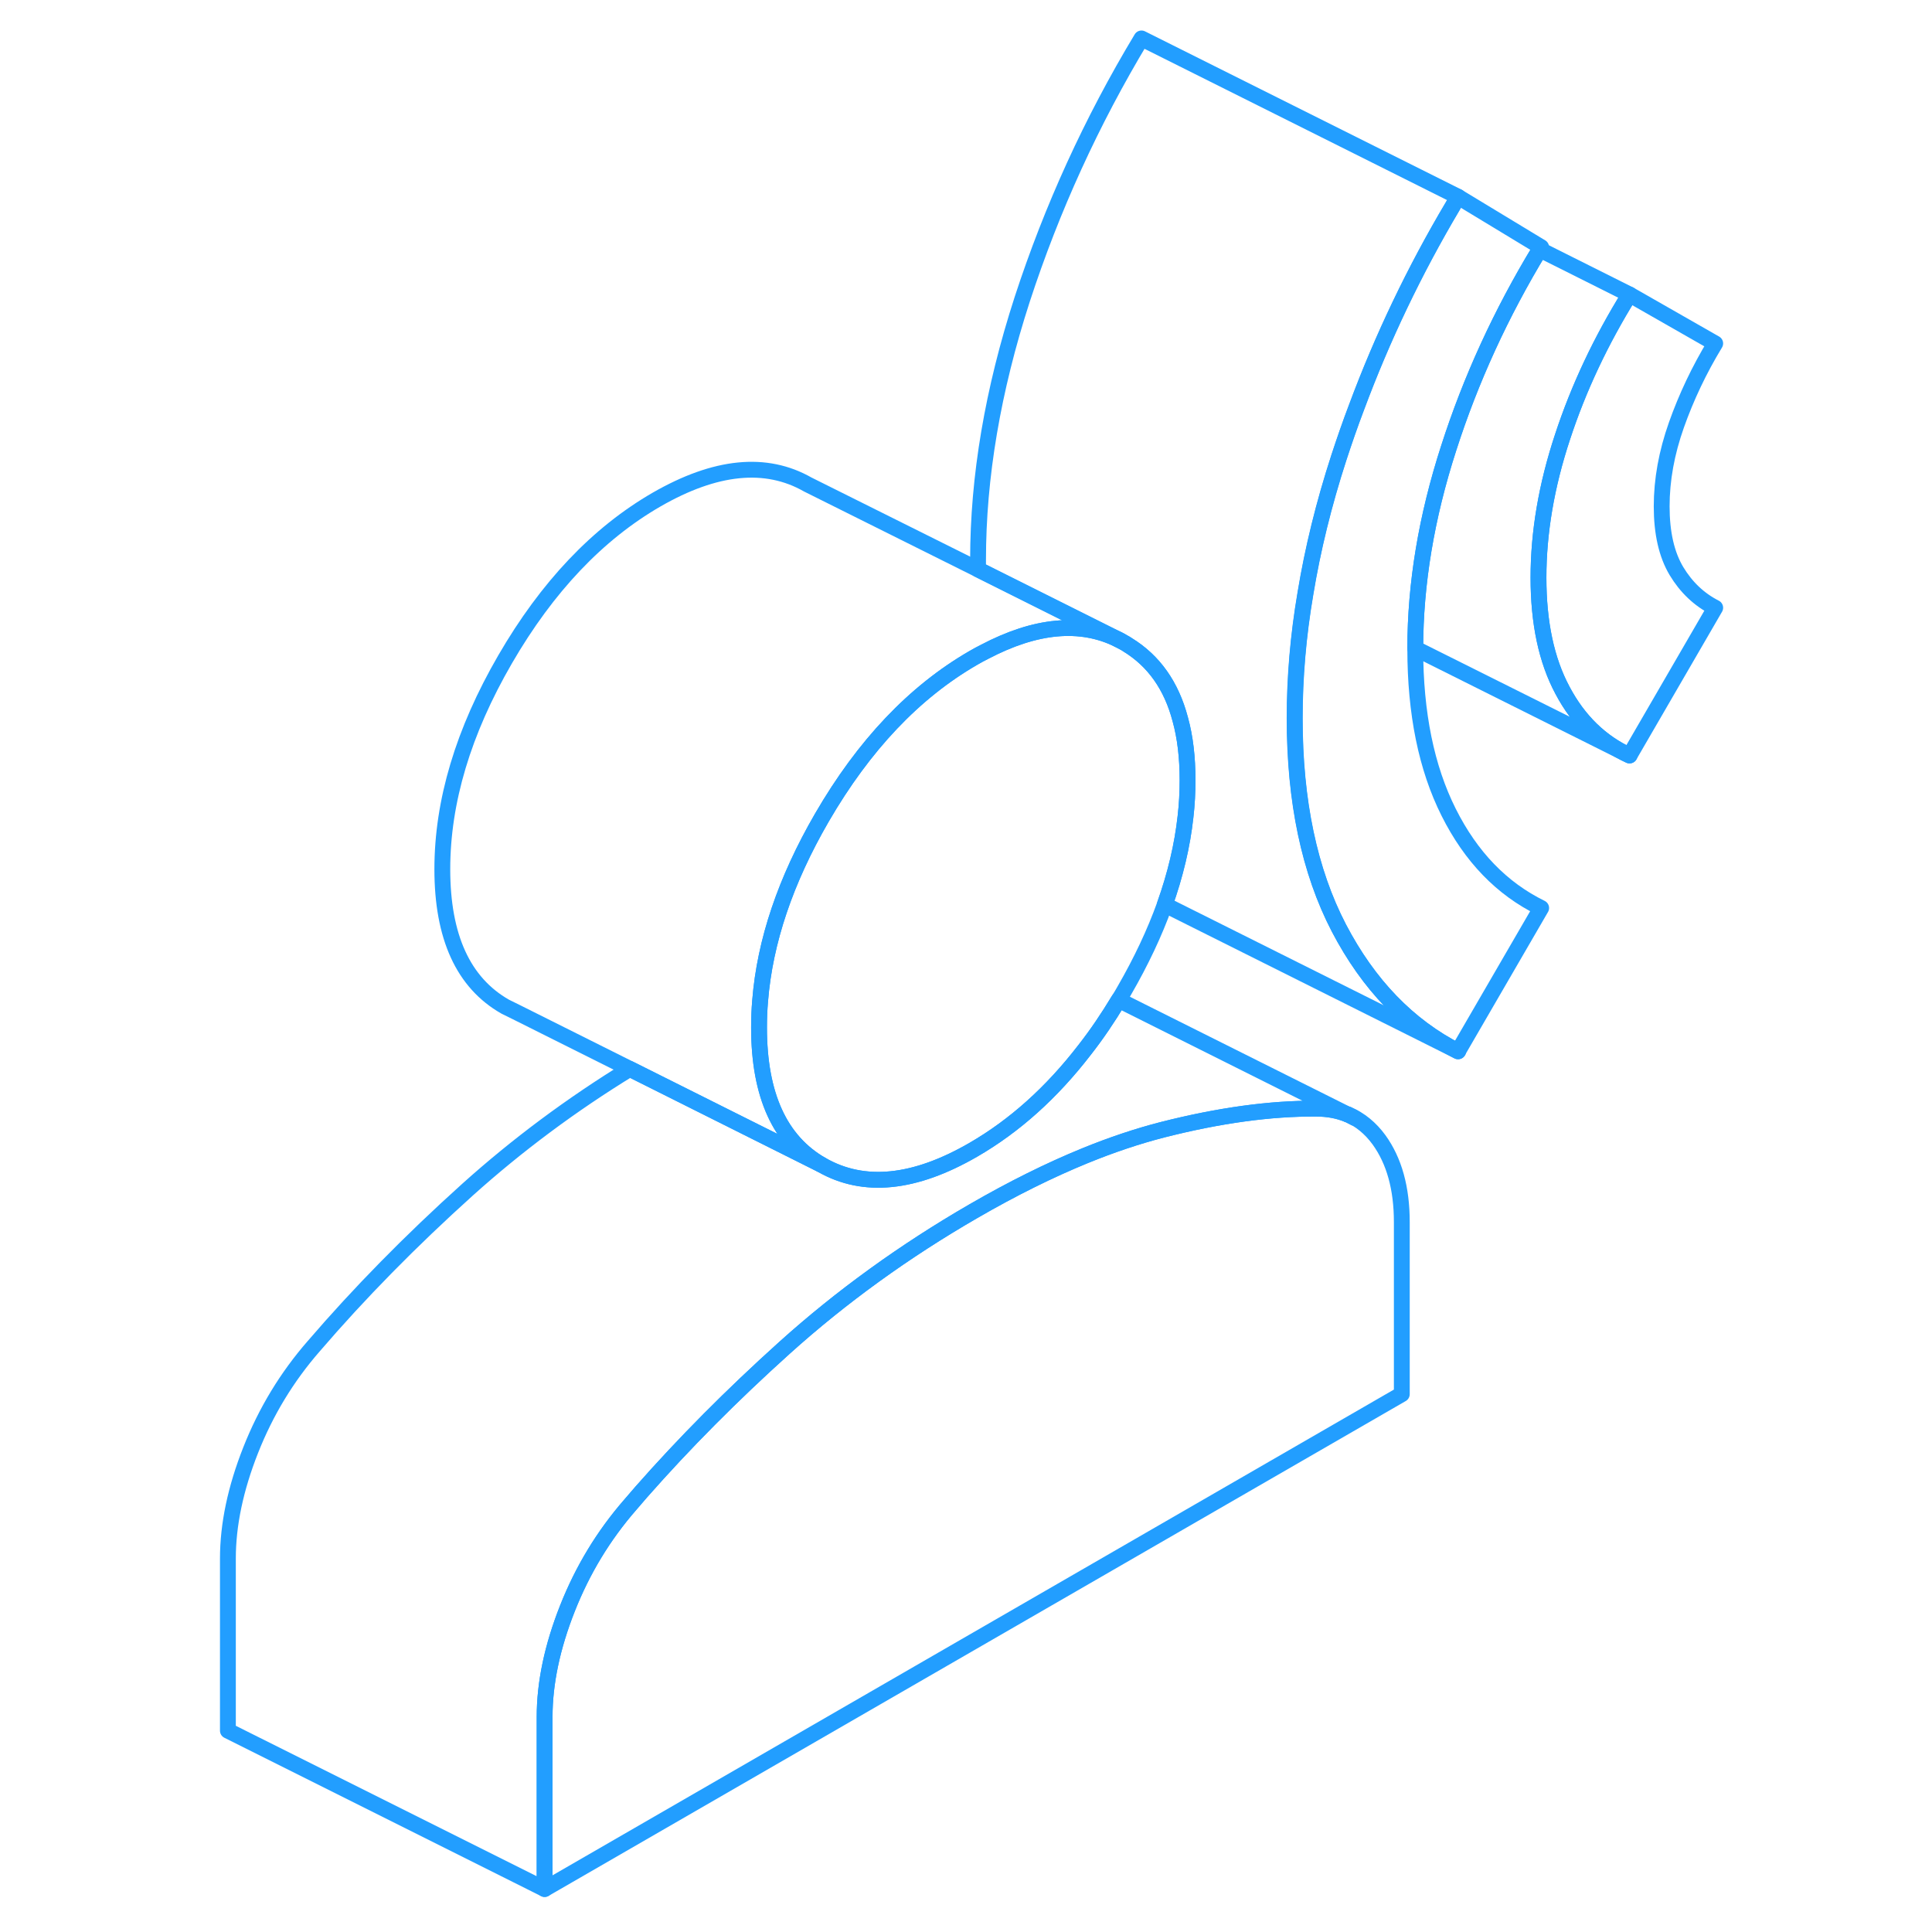 <svg width="48" height="48" viewBox="0 0 99 122" fill="none" xmlns="http://www.w3.org/2000/svg" stroke-width="1px" stroke-linecap="round" stroke-linejoin="round"><path d="M96.81 38.377L91.4 47.707C89.59 46.877 88.18 45.507 87.17 43.597C86.15 41.697 85.65 39.317 85.65 36.477C85.65 33.637 86.15 30.667 87.17 27.587C88.18 24.507 89.59 21.517 91.4 18.597L96.81 21.687C95.79 23.367 94.98 25.087 94.36 26.837C93.74 28.587 93.43 30.297 93.43 31.977C93.43 33.657 93.74 35.017 94.36 36.057C94.98 37.087 95.79 37.857 96.81 38.377Z" stroke="#229EFF" stroke-linejoin="round"/><path d="M85.82 57.337L80.57 66.387C77.41 64.777 74.91 62.177 73.04 58.597C71.18 55.017 70.25 50.597 70.25 45.357C70.25 42.787 70.47 40.157 70.93 37.467C71.39 34.677 72.09 31.817 73.04 28.897C73.39 27.827 73.76 26.757 74.16 25.707C75.79 21.327 77.81 17.097 80.23 13.017C80.34 12.817 80.45 12.627 80.57 12.427L85.82 15.607C85.82 15.607 85.76 15.707 85.73 15.757C83.28 19.797 81.37 23.967 79.98 28.297C78.57 32.657 77.87 36.877 77.87 40.947V40.967C77.87 45.037 78.57 48.487 79.98 51.297C81.39 54.107 83.33 56.117 85.82 57.337Z" stroke="#229EFF" stroke-linejoin="round"/><path d="M77.02 77.167V88.037L22.891 119.287V108.417C22.891 106.277 23.371 103.997 24.331 101.567C25.291 99.137 26.61 96.957 28.311 95.007C28.541 94.737 28.77 94.477 29 94.207C31.701 91.137 34.711 88.107 38.031 85.117C41.641 81.867 45.62 78.997 49.96 76.487C52.43 75.057 54.791 73.887 57.02 72.977C58.711 72.287 60.331 71.747 61.881 71.347C65.491 70.427 68.731 69.987 71.611 70.007C72.341 70.007 72.991 70.127 73.581 70.367H73.611C74.381 70.697 75.041 71.237 75.581 71.977C76.541 73.307 77.02 75.037 77.02 77.167Z" stroke="#229EFF" stroke-linejoin="round"/><path d="M63.491 49.267C63.491 50.037 63.451 50.807 63.361 51.577C63.161 53.397 62.721 55.247 62.051 57.127C61.411 58.907 60.561 60.707 59.511 62.527C59.391 62.737 59.271 62.947 59.141 63.147C58.461 64.277 57.751 65.327 56.991 66.297C54.911 68.997 52.571 71.097 49.961 72.607C46.241 74.757 43.051 75.077 40.401 73.567C37.751 72.057 36.431 69.157 36.431 64.887C36.431 64.327 36.451 63.757 36.501 63.187C36.801 59.447 38.101 55.597 40.401 51.627C43.051 47.057 46.241 43.697 49.961 41.547C50.201 41.407 50.441 41.277 50.681 41.157C53.901 39.467 56.711 39.207 59.101 40.377C59.241 40.447 59.371 40.517 59.511 40.597C59.581 40.637 59.651 40.677 59.721 40.727C61.361 41.737 62.471 43.297 63.031 45.427C63.341 46.547 63.491 47.827 63.491 49.267Z" stroke="#229EFF" stroke-linejoin="round"/><path d="M73.581 70.367C72.991 70.127 72.341 70.007 71.611 70.007C68.731 69.987 65.491 70.427 61.881 71.347C60.331 71.747 58.711 72.287 57.02 72.977C54.791 73.887 52.43 75.057 49.96 76.487C45.62 78.997 41.641 81.867 38.031 85.117C34.711 88.107 31.701 91.137 29 94.207C28.77 94.477 28.541 94.737 28.311 95.007C26.61 96.957 25.291 99.137 24.331 101.567C23.371 103.997 22.891 106.277 22.891 108.417V119.287L2.891 109.287V98.417C2.891 96.277 3.371 93.997 4.331 91.567C5.291 89.137 6.611 86.957 8.311 85.007C11.181 81.667 14.421 78.367 18.03 75.117C21.171 72.297 24.581 69.757 28.27 67.497L40.401 73.567C43.051 75.077 46.24 74.757 49.96 72.607C52.57 71.097 54.91 68.997 56.99 66.297C57.751 65.327 58.461 64.277 59.141 63.147L73.581 70.367Z" stroke="#229EFF" stroke-linejoin="round"/><path d="M74.04 70.597L73.61 70.377" stroke="#229EFF" stroke-linejoin="round"/><path d="M59.101 40.377C56.711 39.207 53.901 39.467 50.681 41.157C50.441 41.277 50.201 41.407 49.961 41.547C46.241 43.697 43.051 47.057 40.401 51.627C38.101 55.597 36.801 59.447 36.501 63.187C36.451 63.757 36.431 64.327 36.431 64.887C36.431 69.157 37.751 72.057 40.401 73.567L28.271 67.497L21.071 63.897L20.401 63.567C17.751 62.057 16.431 59.157 16.431 54.887C16.431 50.617 17.751 46.197 20.401 41.627C23.051 37.057 26.241 33.697 29.961 31.547C33.681 29.407 36.861 29.087 39.511 30.597L50.261 35.957L59.101 40.377Z" stroke="#229EFF" stroke-linejoin="round"/><path d="M59.291 40.467L59.101 40.377" stroke="#229EFF" stroke-linejoin="round"/><path d="M80.571 66.387L62.051 57.127C62.721 55.247 63.161 53.397 63.361 51.577C63.451 50.807 63.491 50.037 63.491 49.267C63.491 47.827 63.341 46.547 63.031 45.427C62.471 43.297 61.361 41.737 59.721 40.727C59.651 40.677 59.581 40.637 59.511 40.597C59.371 40.517 59.241 40.447 59.101 40.377L50.261 35.957C50.261 35.757 50.261 35.557 50.261 35.357C50.261 30.117 51.191 24.637 53.051 18.897C54.921 13.167 57.421 7.677 60.581 2.427L80.581 12.427C80.461 12.627 80.351 12.817 80.241 13.017C77.821 17.097 75.801 21.327 74.171 25.707C73.771 26.757 73.401 27.827 73.051 28.897C72.101 31.817 71.401 34.677 70.941 37.467C70.481 40.157 70.261 42.787 70.261 45.357C70.261 50.597 71.191 55.017 73.051 58.597C74.921 62.177 77.421 64.777 80.581 66.387H80.571Z" stroke="#229EFF" stroke-linejoin="round"/><path d="M91.401 47.707L77.871 40.947C77.871 36.877 78.571 32.657 79.981 28.297C81.371 23.967 83.281 19.797 85.731 15.757L91.401 18.597C89.591 21.517 88.181 24.507 87.171 27.587C86.151 30.667 85.651 33.627 85.651 36.477C85.651 39.327 86.151 41.697 87.171 43.597C88.181 45.507 89.591 46.877 91.401 47.707Z" stroke="#229EFF" stroke-linejoin="round"/></svg>